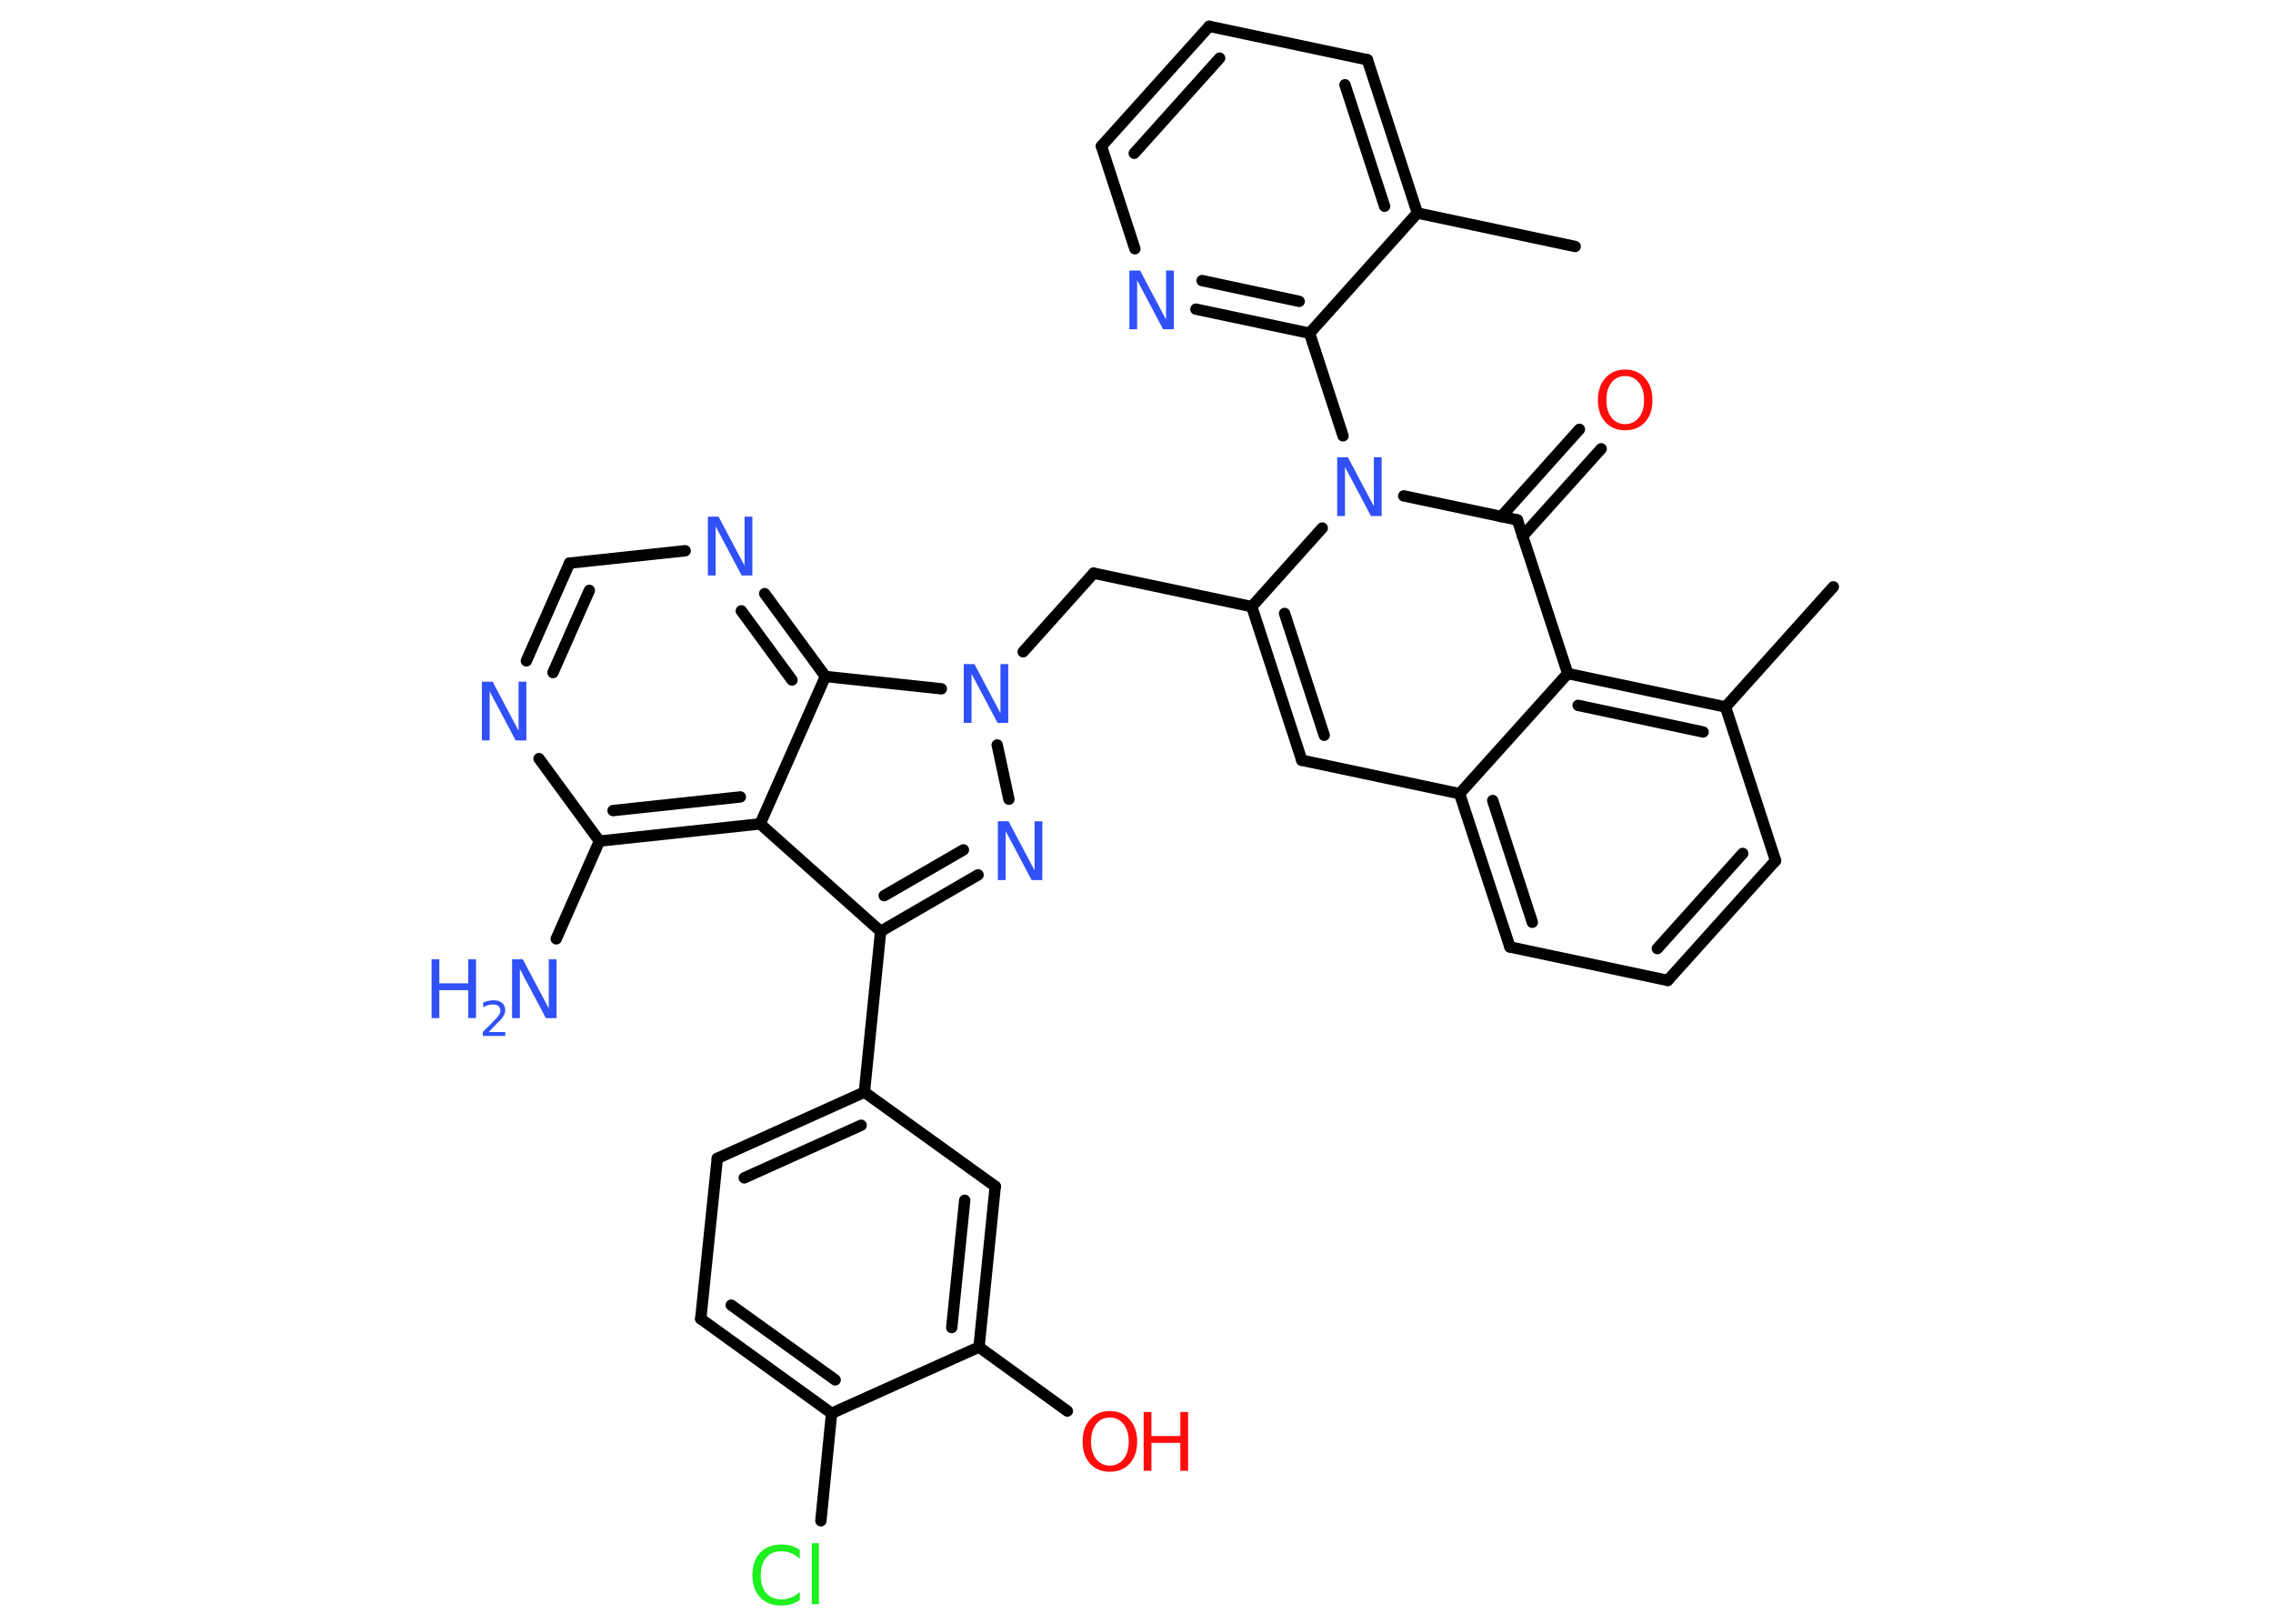 <?xml version='1.0' encoding='UTF-8'?>
<!DOCTYPE svg PUBLIC "-//W3C//DTD SVG 1.1//EN" "http://www.w3.org/Graphics/SVG/1.1/DTD/svg11.dtd">
<svg version='1.2' xmlns='http://www.w3.org/2000/svg' xmlns:xlink='http://www.w3.org/1999/xlink' width='70.0mm' height='50.0mm' viewBox='0 0 70.0 50.0'>
  <desc>Generated by the Chemistry Development Kit (http://github.com/cdk)</desc>
  <g stroke-linecap='round' stroke-linejoin='round' stroke='#000000' stroke-width='.35' fill='#3050F8'>
    <rect x='.0' y='.0' width='70.0' height='50.0' fill='#FFFFFF' stroke='none'/>
    <g id='mol1' class='mol'>
      <line id='mol1bnd1' class='bond' x1='48.51' y1='7.59' x2='43.65' y2='6.56'/>
      <g id='mol1bnd2' class='bond'>
        <line x1='43.65' y1='6.56' x2='42.11' y2='1.84'/>
        <line x1='42.64' y1='6.35' x2='41.42' y2='2.61'/>
      </g>
      <line id='mol1bnd3' class='bond' x1='42.11' y1='1.84' x2='37.24' y2='.81'/>
      <g id='mol1bnd4' class='bond'>
        <line x1='37.24' y1='.81' x2='33.92' y2='4.5'/>
        <line x1='37.56' y1='1.79' x2='34.93' y2='4.72'/>
      </g>
      <line id='mol1bnd5' class='bond' x1='33.92' y1='4.5' x2='34.95' y2='7.66'/>
      <g id='mol1bnd6' class='bond'>
        <line x1='36.83' y1='9.52' x2='40.33' y2='10.26'/>
        <line x1='37.02' y1='8.64' x2='40.01' y2='9.28'/>
      </g>
      <line id='mol1bnd7' class='bond' x1='43.65' y1='6.56' x2='40.33' y2='10.26'/>
      <line id='mol1bnd8' class='bond' x1='40.33' y1='10.26' x2='41.36' y2='13.42'/>
      <line id='mol1bnd9' class='bond' x1='40.72' y1='16.26' x2='38.55' y2='18.68'/>
      <line id='mol1bnd10' class='bond' x1='38.55' y1='18.68' x2='33.68' y2='17.65'/>
      <line id='mol1bnd11' class='bond' x1='33.68' y1='17.65' x2='31.51' y2='20.07'/>
      <line id='mol1bnd12' class='bond' x1='30.71' y1='22.94' x2='31.07' y2='24.61'/>
      <g id='mol1bnd13' class='bond'>
        <line x1='27.12' y1='28.68' x2='30.12' y2='26.94'/>
        <line x1='27.23' y1='27.58' x2='29.67' y2='26.17'/>
      </g>
      <line id='mol1bnd14' class='bond' x1='27.12' y1='28.68' x2='26.62' y2='33.63'/>
      <g id='mol1bnd15' class='bond'>
        <line x1='26.62' y1='33.63' x2='22.09' y2='35.67'/>
        <line x1='26.52' y1='34.65' x2='22.92' y2='36.27'/>
      </g>
      <line id='mol1bnd16' class='bond' x1='22.09' y1='35.67' x2='21.58' y2='40.61'/>
      <g id='mol1bnd17' class='bond'>
        <line x1='21.58' y1='40.61' x2='25.61' y2='43.52'/>
        <line x1='22.52' y1='40.19' x2='25.72' y2='42.49'/>
      </g>
      <line id='mol1bnd18' class='bond' x1='25.61' y1='43.52' x2='25.28' y2='46.83'/>
      <line id='mol1bnd19' class='bond' x1='25.61' y1='43.52' x2='30.15' y2='41.48'/>
      <line id='mol1bnd20' class='bond' x1='30.15' y1='41.48' x2='32.87' y2='43.45'/>
      <g id='mol1bnd21' class='bond'>
        <line x1='30.15' y1='41.48' x2='30.65' y2='36.53'/>
        <line x1='29.31' y1='40.88' x2='29.71' y2='36.96'/>
      </g>
      <line id='mol1bnd22' class='bond' x1='26.62' y1='33.63' x2='30.65' y2='36.53'/>
      <line id='mol1bnd23' class='bond' x1='27.12' y1='28.68' x2='23.41' y2='25.37'/>
      <g id='mol1bnd24' class='bond'>
        <line x1='18.46' y1='25.9' x2='23.41' y2='25.37'/>
        <line x1='18.88' y1='24.96' x2='22.8' y2='24.54'/>
      </g>
      <line id='mol1bnd25' class='bond' x1='18.46' y1='25.9' x2='17.13' y2='28.91'/>
      <line id='mol1bnd26' class='bond' x1='18.46' y1='25.9' x2='16.6' y2='23.36'/>
      <g id='mol1bnd27' class='bond'>
        <line x1='17.54' y1='17.34' x2='16.21' y2='20.35'/>
        <line x1='18.15' y1='18.18' x2='17.03' y2='20.71'/>
      </g>
      <line id='mol1bnd28' class='bond' x1='17.54' y1='17.34' x2='21.1' y2='16.96'/>
      <g id='mol1bnd29' class='bond'>
        <line x1='25.42' y1='20.83' x2='23.55' y2='18.28'/>
        <line x1='24.39' y1='20.94' x2='22.83' y2='18.81'/>
      </g>
      <line id='mol1bnd30' class='bond' x1='23.41' y1='25.37' x2='25.42' y2='20.83'/>
      <line id='mol1bnd31' class='bond' x1='28.99' y1='21.21' x2='25.42' y2='20.83'/>
      <g id='mol1bnd32' class='bond'>
        <line x1='38.55' y1='18.68' x2='40.09' y2='23.41'/>
        <line x1='39.56' y1='18.89' x2='40.78' y2='22.64'/>
      </g>
      <line id='mol1bnd33' class='bond' x1='40.09' y1='23.41' x2='44.95' y2='24.44'/>
      <g id='mol1bnd34' class='bond'>
        <line x1='44.95' y1='24.44' x2='46.5' y2='29.16'/>
        <line x1='45.97' y1='24.65' x2='47.19' y2='28.4'/>
      </g>
      <line id='mol1bnd35' class='bond' x1='46.5' y1='29.16' x2='51.36' y2='30.19'/>
      <g id='mol1bnd36' class='bond'>
        <line x1='51.36' y1='30.19' x2='54.68' y2='26.5'/>
        <line x1='51.04' y1='29.21' x2='53.67' y2='26.28'/>
      </g>
      <line id='mol1bnd37' class='bond' x1='54.68' y1='26.5' x2='53.14' y2='21.77'/>
      <line id='mol1bnd38' class='bond' x1='53.14' y1='21.77' x2='56.46' y2='18.07'/>
      <g id='mol1bnd39' class='bond'>
        <line x1='53.14' y1='21.77' x2='48.28' y2='20.74'/>
        <line x1='52.45' y1='22.54' x2='48.6' y2='21.72'/>
      </g>
      <line id='mol1bnd40' class='bond' x1='44.95' y1='24.44' x2='48.28' y2='20.74'/>
      <line id='mol1bnd41' class='bond' x1='48.28' y1='20.74' x2='46.73' y2='16.01'/>
      <line id='mol1bnd42' class='bond' x1='43.23' y1='15.27' x2='46.73' y2='16.01'/>
      <g id='mol1bnd43' class='bond'>
        <line x1='46.23' y1='15.91' x2='48.64' y2='13.22'/>
        <line x1='46.89' y1='16.51' x2='49.31' y2='13.82'/>
      </g>
      <path id='mol1atm6' class='atom' d='M34.78 8.33h.33l.8 1.51v-1.51h.24v1.81h-.33l-.8 -1.51v1.51h-.24v-1.81z' stroke='none'/>
      <path id='mol1atm8' class='atom' d='M41.18 14.08h.33l.8 1.51v-1.51h.24v1.81h-.33l-.8 -1.51v1.51h-.24v-1.81z' stroke='none'/>
      <path id='mol1atm11' class='atom' d='M29.68 20.45h.33l.8 1.51v-1.51h.24v1.81h-.33l-.8 -1.51v1.51h-.24v-1.81z' stroke='none'/>
      <path id='mol1atm12' class='atom' d='M30.73 25.29h.33l.8 1.51v-1.51h.24v1.81h-.33l-.8 -1.51v1.51h-.24v-1.81z' stroke='none'/>
      <path id='mol1atm18' class='atom' d='M24.63 47.74v.26q-.13 -.12 -.26 -.17q-.14 -.06 -.3 -.06q-.31 .0 -.47 .19q-.17 .19 -.17 .55q.0 .36 .17 .55q.17 .19 .47 .19q.16 .0 .3 -.06q.14 -.06 .26 -.17v.25q-.13 .09 -.27 .13q-.14 .04 -.3 .04q-.41 .0 -.65 -.25q-.24 -.25 -.24 -.69q.0 -.43 .24 -.69q.24 -.25 .65 -.25q.16 .0 .31 .04q.14 .04 .27 .13zM25.0 47.52h.22v1.88h-.22v-1.88z' stroke='none' fill='#1FF01F'/>
      <g id='mol1atm20' class='atom'>
        <path d='M34.18 43.65q-.27 .0 -.42 .2q-.16 .2 -.16 .54q.0 .34 .16 .54q.16 .2 .42 .2q.26 .0 .42 -.2q.16 -.2 .16 -.54q.0 -.34 -.16 -.54q-.16 -.2 -.42 -.2zM34.18 43.45q.38 .0 .61 .26q.23 .26 .23 .68q.0 .43 -.23 .68q-.23 .25 -.61 .25q-.38 .0 -.61 -.25q-.23 -.25 -.23 -.68q.0 -.43 .23 -.68q.23 -.26 .61 -.26z' stroke='none' fill='#FF0D0D'/>
        <path d='M35.22 43.48h.24v.74h.89v-.74h.24v1.81h-.24v-.86h-.89v.86h-.24v-1.81z' stroke='none' fill='#FF0D0D'/>
      </g>
      <g id='mol1atm24' class='atom'>
        <path d='M15.77 29.54h.33l.8 1.51v-1.51h.24v1.81h-.33l-.8 -1.51v1.51h-.24v-1.81z' stroke='none'/>
        <path d='M13.29 29.54h.24v.74h.89v-.74h.24v1.81h-.24v-.86h-.89v.86h-.24v-1.81z' stroke='none'/>
        <path d='M15.05 31.78h.51v.12h-.69v-.12q.08 -.09 .23 -.23q.14 -.15 .18 -.19q.07 -.08 .1 -.13q.03 -.06 .03 -.11q.0 -.09 -.06 -.14q-.06 -.05 -.16 -.05q-.07 .0 -.15 .02q-.08 .02 -.16 .07v-.15q.09 -.04 .17 -.05q.08 -.02 .14 -.02q.17 .0 .27 .08q.1 .08 .1 .23q.0 .07 -.03 .13q-.03 .06 -.09 .14q-.02 .02 -.12 .12q-.1 .1 -.27 .28z' stroke='none'/>
      </g>
      <path id='mol1atm25' class='atom' d='M14.84 20.99h.33l.8 1.51v-1.51h.24v1.81h-.33l-.8 -1.51v1.51h-.24v-1.81z' stroke='none'/>
      <path id='mol1atm27' class='atom' d='M21.8 15.91h.33l.8 1.51v-1.51h.24v1.81h-.33l-.8 -1.51v1.51h-.24v-1.81z' stroke='none'/>
      <path id='mol1atm38' class='atom' d='M50.05 11.58q-.27 .0 -.42 .2q-.16 .2 -.16 .54q.0 .34 .16 .54q.16 .2 .42 .2q.26 .0 .42 -.2q.16 -.2 .16 -.54q.0 -.34 -.16 -.54q-.16 -.2 -.42 -.2zM50.05 11.38q.38 .0 .61 .26q.23 .26 .23 .68q.0 .43 -.23 .68q-.23 .25 -.61 .25q-.38 .0 -.61 -.25q-.23 -.25 -.23 -.68q.0 -.43 .23 -.68q.23 -.26 .61 -.26z' stroke='none' fill='#FF0D0D'/>
    </g>
  </g>
</svg>
